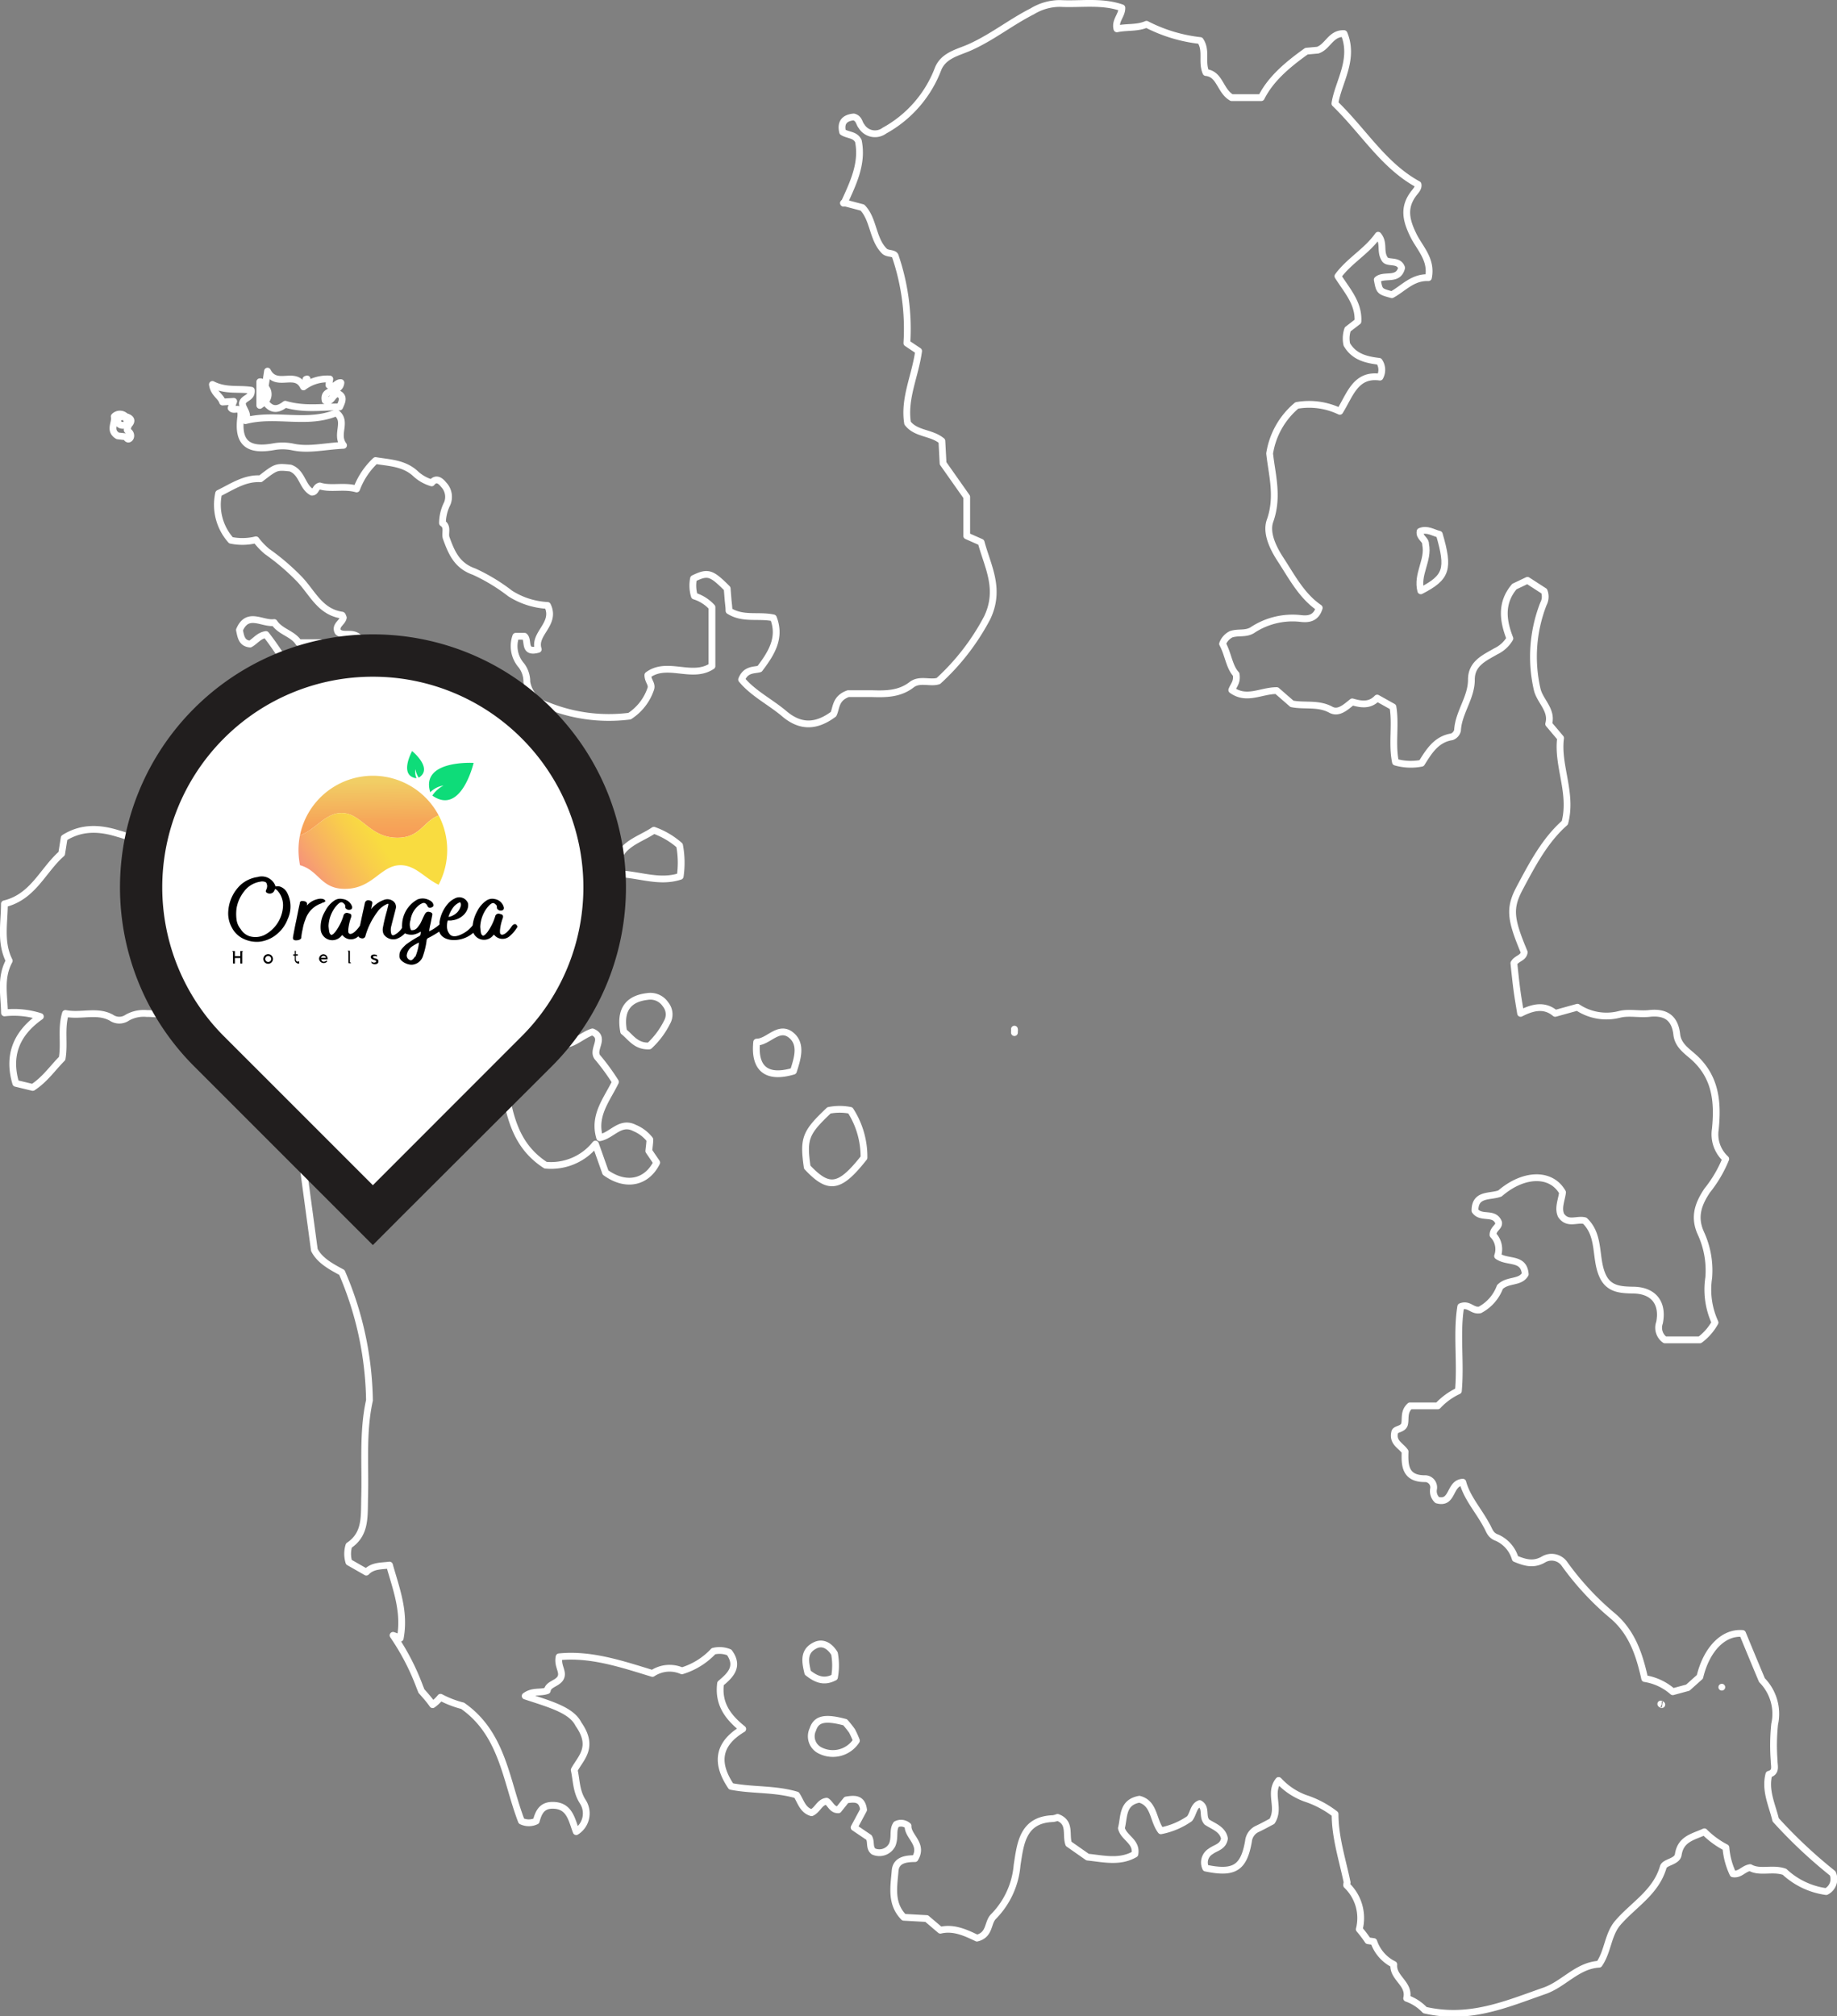 <svg xmlns="http://www.w3.org/2000/svg" xmlns:xlink="http://www.w3.org/1999/xlink" viewBox="0 0 232.99 255.67"><rect x="0" y="0" width="232.99" height="255.67" fill="#808080" stroke="none"/><defs><linearGradient id="Dégradé_sans_nom_2" x1="37.76" y1="105.94" x2="37.76" y2="105.94" gradientUnits="userSpaceOnUse"><stop offset="0" stop-color="#f57095"/><stop offset="0.06" stop-color="#f5778f"/><stop offset="0.49" stop-color="#f7ae65"/><stop offset="0.82" stop-color="#f9cf4a"/><stop offset="1" stop-color="#f9dc40"/></linearGradient><linearGradient id="Dégradé_sans_nom_38" x1="46.86" y1="106.43" x2="46.77" y2="99.12" gradientUnits="userSpaceOnUse"><stop offset="0" stop-color="#f89b56"/><stop offset="0.31" stop-color="#f6a659"/><stop offset="0.85" stop-color="#f2c562"/><stop offset="1" stop-color="#f1ce65"/></linearGradient><linearGradient id="Dégradé_sans_nom_2-2" x1="37.29" y1="115.49" x2="48.86" y2="107.7" xlink:href="#Dégradé_sans_nom_2"/></defs><title>map</title><g id="Calque_2" data-name="Calque 2"><g id="Body_6_Contact_" data-name="Body 6 (Contact)"><g id="Carte"><path d="M107.11,25.7h0Z" fill="none" stroke="#fff" stroke-linecap="round" stroke-linejoin="round" stroke-width="0.86"/><path d="M232.44,237.55a61.35,61.35,0,0,1-7.23-6.79c-.44-1.86-1.39-3.71-.86-5.77,1-.27.66-1.07.67-1.7a25.71,25.71,0,0,1,.06-4.65,6.08,6.08,0,0,0-1.61-5.59c-.84-2-1.67-4-2.46-5.92-2.47-.2-4.58,2.05-5.41,5.5L214.07,214l-1.91.52a7,7,0,0,0-3.56-1.67c-.67-3-1.56-5.75-3.95-7.86a35.76,35.76,0,0,1-6.19-6.63,2,2,0,0,0-2.7-.61c-1.26.73-2.36.4-3.58-.11A4.17,4.17,0,0,0,189.9,195c-.93-.32-1-1-1.37-1.6-1-1.87-2.47-3.46-3-5.45-1.75.09-1.19,2.84-3.25,2.26a1.55,1.55,0,0,1-.47-1.35,1.11,1.11,0,0,0-1-1.36c-2.64.05-2.66-1.74-2.6-3.43-.58-.82-1.65-1.15-1.3-2.52.17-.39,1.09-.3,1.24-1s-.13-1.53.68-2.28h3.53a8.37,8.37,0,0,1,2.61-1.9c.33-3.65-.26-7.27.3-10.69,1.07-.42,1.44.61,2.43.42a5.41,5.41,0,0,0,2.54-2.9c1-1,2.55-.48,3.21-1.63-.17-2.19-2.26-1.39-3.51-2.3a2.58,2.58,0,0,0-.58-2.67c0-.81.81-1,.71-1.58-.57-1.43-2.22-.38-3-1.5,0-2.23,1.95-1.7,3.18-2.19,3-2.59,6.49-2.67,7.93-.13-.13,1-.61,2-.18,2.92.85,1.22,2,.41,3,.67,2.09,2,1.18,4.94,2.38,7.22.79,1.46,2.19,1.55,3.69,1.58,2.63,0,3.91,1.61,3.41,4.13a1.89,1.89,0,0,0,.68,2.18h4.44a6.92,6.92,0,0,0,1.92-2.2,10,10,0,0,1-.8-5.67,11.27,11.27,0,0,0-1-5.66c-.93-2.06-.33-3.71.81-5.41a15.88,15.88,0,0,0,2.35-4,4.23,4.23,0,0,1-1.32-3.78c.32-3.27.12-6.4-2.54-8.94-.89-.85-2.18-1.57-2.35-3.05-.23-2.1-1.4-2.91-3.49-2.68-1.24.14-2.56-.18-3.75.11a6.61,6.61,0,0,1-5.36-.9l-2.82.78c-1.37-1.14-2.84-.79-4.39,0-.2-1.22-.38-2.25-.51-3.29s-.24-2.09-.34-3.07c.35-.63,1.21-.64,1.31-1.39-1.77-4.23-1.93-5.58-.58-8.13,1.6-3,3.2-6.06,5.73-8.29,1-3.77-1-7.23-.54-10.74l-1.51-1.79c.5-1.77-1.12-2.89-1.46-4.4a18.44,18.44,0,0,1,.8-10.84,1.92,1.92,0,0,0,.09-1.6l-2.12-1.37-1.66.79c-1.81,2.14-1.4,4.44-.57,6.58a4.09,4.09,0,0,1-1.78,1.63c-1.41.82-3.11,1.53-3.1,3.59,0,2.32-1.64,4.16-1.76,6.44a1.15,1.15,0,0,1-.72.81c-2,.31-2.93,1.9-3.84,3.35a7.07,7.07,0,0,1-3.31-.14c-.48-2.34.06-4.68-.32-7l-2-1.12c-.95,1-2.06.8-3.16.48-.83.66-1.73,1.53-2.71,1-1.61-.88-3.33-.43-4.94-.75l-1.93-1.68c-2,0-3.81,1.3-5.7-.07.23-.62.72-1,.55-2-.88-.94-1-2.54-1.72-3.86a2.2,2.2,0,0,1,1.1-1.22c.92-.29,1.8,0,2.64-.49A9.22,9.22,0,0,1,165,78.43c.94.11,1.91,0,2.32-1.35-2.26-1.54-3.5-4-5-6.28-.94-1.47-1.76-3.29-1.24-4.76,1.1-3.07.22-5.93-.05-8.54a9.94,9.94,0,0,1,3.45-6.09,9,9,0,0,1,5.45.75c1.32-2.13,2-4.76,5.09-4.34a1.91,1.91,0,0,0-.1-2c-1.58-.19-3.17-.53-4.1-2.14a3.54,3.54,0,0,1,.11-1.92l1.3-1c.12-2.33-1.39-3.91-2.54-5.74,1.47-2,3.66-3.14,5.1-5.19.82,1,.2,2,.82,3,.34.67,1.76,0,2.16,1.13-.43,1.74-2.21.74-3.09,1.51.28,1.47.28,1.47,1.85,1.9,1.46-.79,2.63-2.25,4.64-2.16.48-2.29-1.12-3.76-1.91-5.38-.92-1.88-1.3-3.48,0-5.24.29-.39.69-.75.59-1.21C175.48,21,173,16.71,169.31,13.13c.38-2.64,2.53-5.55,1.16-8.87-1.68-.08-2.05,1.67-3.34,2.1l-1.43.13c-2.59,1.84-4.59,3.62-5.73,5.89h-3.76c-1.5-.87-1.46-3-3.26-3.18-.59-1.37.14-2.8-.72-4.06a19.51,19.51,0,0,1-6.82-2.06c-1.18.52-2.49.31-3.75.58-.27-1.06.65-1.7.63-2.67-2.58-.9-5.23-.41-7.83-.55a6.76,6.76,0,0,0-3.54,1C128.21,2.81,125.84,4.73,123,6c-1.47.66-3.37,1-4.05,2.81a15,15,0,0,1-6.77,7.75,2,2,0,0,1-2.91-.55c-.32-.36-.28-1-1-1.18-1.08.11-1.7.64-1.4,1.91.68.44,1.59.3,2,1.15.57,2.84-.66,5.32-1.79,7.82l2.3.61c1.45,1.49,1.26,4,2.8,5.53.41.37,1.12.19,1.35.57a28.6,28.6,0,0,1,1.49,11.09l1.49,1c-.43,3.18-1.9,6-1.4,9.14,1.08,1.41,3,1.15,4.35,2.27.05.9.1,1.89.15,2.83l3,4.26v4.94l1.83.81c.83,3.1,2.52,5.92.76,9.59a29.28,29.28,0,0,1-6.18,8c-1,.35-2.37-.32-3.39.47-1.51,1.17-3.22,1.2-5,1.14-1.19,0-2.37,0-3.06,0-1.65.6-1.47,1.81-1.86,2.6-2.13,1.58-4.11,1.71-6.17,0-1.8-1.54-4-2.6-5.48-4.39.52-1.34,1.61-1.16,2.28-1.35,1.52-2,2.73-3.95,1.75-6.47-1.87-.41-3.85.24-5.63-.9,0-.45-.08-.94-.12-1.44s-.08-1-.11-1.38c-2-2-2.43-2.17-4.27-1.27a4.57,4.57,0,0,0,.11,2.22A5,5,0,0,1,90.3,77v7.46c-2.52,1.69-5.68-.69-8.13,1.14,0,.79.59,1.13.36,1.77a6.64,6.64,0,0,1-2.68,3.44,20.72,20.72,0,0,1-10.41-1.35,3.72,3.72,0,0,1-2.62-3,3.4,3.4,0,0,0-.69-2.08,3.72,3.72,0,0,1-.71-3.7h1.1c.6.52-.21,2.22,1.75,1.66-.67-2,2.33-3.2,1.17-5.57a9.75,9.75,0,0,1-4.73-1.51,23.32,23.32,0,0,0-4.57-2.77c-2.19-.76-2.87-2.41-3.54-4.25-.23-.62.27-1.42-.48-1.91a5.55,5.55,0,0,1,.6-2.47,2.23,2.23,0,0,0-.46-2.41c-.3-.37-.89-1-1.51-.22A5.16,5.16,0,0,1,52.63,60c-1.45-1.29-3.26-1.31-5-1.6A9.5,9.5,0,0,0,45.23,62c-1.62-.46-3.26.07-4.67-.38-.58.15-.46.78-1,.79-1.25-.67-1.2-2.5-2.73-3.06-1.8-.18-1.8-.18-3.79,1.36-2-.11-3.58,1-5.31,1.85a6.76,6.76,0,0,0,1.56,5.95,7.14,7.14,0,0,0,3.17-.06,9,9,0,0,0,1.41,1.48,28.94,28.94,0,0,1,4.06,3.46c1.69,1.74,2.63,4.2,5.44,4.61.07,0,.11.2.17.32-.11.64-1.12,1-.67,1.82.76.65,1.9-.17,2.79.85-.48,1.59.56,3.15.68,4.86A4.23,4.23,0,0,0,49,87c2.18-1.07,4.81-1.28,6-3.6a4.58,4.58,0,0,1,2.4,0c2.05,3,2.73,7.36,2.07,11.17A4,4,0,0,0,59.5,96c.31,2.08-.35,3.67-2.41,4.51a5.6,5.6,0,0,0-.9.64v5.45c-2.32,0-3.38,2.34-4.92,2.33-3,1.8-3.2,5.16-5.39,7-2.65-1.55-6.54-.82-7.64,1.25,0,.21-.1.52,0,.69,1.34,2,.09,4.49,1.37,6.5a1.82,1.82,0,0,1-.13,1.63c-.68,1-.43,2-.57,3.08-.39,2.77,1.46,5.34.56,8.37a2.11,2.11,0,0,1-2.52,1,5.54,5.54,0,0,1,.52,2.28v1a4.91,4.91,0,0,1-.18,1.33l.48-.11c.7,5.2,1.39,10.29,2.1,15.55.7,1.37,2.16,2.13,3.49,2.85a42.37,42.37,0,0,1,3.5,16.22c-.89,4-.5,8.15-.61,12.22-.07,2.51.2,4.71-2,6.19a3.58,3.58,0,0,0,0,2.11l2.21,1.26c.82-.84,1.81-.75,2.94-.89.84,3,2,5.91,1.36,9.28a7.56,7.56,0,0,0-.91-.37,30,30,0,0,1,3.4,6.56c.07.16.13.33.2.5.5.56,1,1.13,1.42,1.73a5,5,0,0,0,1-.94,12.63,12.63,0,0,0,2.8,1.08c5.11,3.57,5.49,9.49,7.46,14.62a2.14,2.14,0,0,0,1.88,0c.29-1.07.69-2,2.07-2,2.16,0,2.41,1.77,3,3.34a2.73,2.73,0,0,0,.86-3.76c-.87-1.33-.81-2.7-1.11-4.06.85-1.57,2.58-2.9.53-5.82-.9-1.82-3.76-2.56-6.75-3.56,1-.72,1.9-.35,2.8-.68.12-.8,1.13-.86,1.61-1.49.59-.83-.37-1.53-.11-2.8,4-.4,7.83.88,11.84,2.11a3.91,3.91,0,0,1,3.74-.33,9.11,9.11,0,0,0,4-2.49,3.21,3.21,0,0,1,2,.15c1.36,1.87,0,3-1.1,3.94-.32,2.53.86,4.21,2.81,5.77-3.35,2-3.34,4.51-1.48,7.28,2.73.54,5.55.27,8.31,1.09.52.78.76,1.92,1.9,2.25.78-.35,1-1.35,1.91-1.46.52.34.69,1.12,1.5,1.09l1-1.25c1.08-.18,2-.22,2.19,1.25l-1.2,2.24,1.88,1.27c.33.56,0,1.3.58,1.77a1.82,1.82,0,0,0,2.38-.86c.4-1,0-1.84.51-2.58a1.33,1.33,0,0,1,1.49.2c-.06,1.36,2,2.28.88,4.15-1.09,0-2.41.14-2.52,1.54-.16,2-.61,4.16,1.1,5.9l2.9.16,1.74,1.48c1.73-.42,3.32.38,4.64,1,1.71-.43,1.3-2,2.13-2.77A10.52,10.52,0,0,0,129,236.5c.42-2.66.67-5.75,4.53-5.89a2.22,2.22,0,0,0,.6-.16c1.73.65,1,2.19,1.41,3.36l2.4,1.68c2,.2,4.07.74,6-.38.29-1.61-1.42-2.06-1.71-3.29.37-1.43.07-3.27,2.28-3.67,1.93.51,1.7,2.66,2.73,4a9.57,9.57,0,0,0,3.64-1.54c.51-.68.48-1.58,1.27-1.91.93.54.27,1.6.92,2.34.78.53,2,.88,2.23,2.09-.17,1.07-1.11,1.15-1.73,1.62a1.65,1.65,0,0,0-.65,2.13c3.62.76,4.84,0,5.43-3.42a1.94,1.94,0,0,1,1.16-1.57c.72-.34,1.43-.74,1.82-.94,1.1-1.74-.45-3.54.84-5.18a8.64,8.64,0,0,0,3.38,2.26,12.42,12.42,0,0,1,3.78,2c0,3,.94,5.8,1.53,8.68a.89.89,0,0,0-.06.35,5.75,5.75,0,0,1,1.6,5.58,15.77,15.77,0,0,1,1.1,1.45l.74.11a5,5,0,0,0,2.54,2.9c-.17,1.72,2.07,2.43,1.63,4.29a5.82,5.82,0,0,1,2.31,1.5c5.67,1.31,10.36-.77,15.15-2.44,2.47-.85,4.16-3.22,6.95-3.38,1.12-1.61,1.1-3.74,2.35-5.22,2-2.33,4.84-3.87,5.78-7.09.19-.67,1.77-.65,1.91-1.6.31-2,1.89-2.23,3.31-2.88a10.84,10.84,0,0,0,2.73,2,9.49,9.49,0,0,0,.89,3.33c.92.15,1.31-.65,2.18-.79,1.25.71,2.82,0,4.36.53a9.66,9.66,0,0,0,5.29,2.51A1.77,1.77,0,0,0,232.44,237.55ZM76.8,148.68c-.42-1.18-.79-2.24-1.28-3.61a7.19,7.19,0,0,1-6.33,2.68c-4.13-2.67-4.61-6.83-5.39-10.87-.31-1.6,1-2.18,1.79-3.07,1.33-1.51,2.57-3,5.06-1.62,1.58.88,3-.89,4.49-1.34,1.79.77-.23,2.3.7,3.29a28.08,28.08,0,0,1,2.22,3.05c-1.09,2.25-2.85,4.26-2,7.08,1.57-.29,2.6-2.17,4.42-1.24a4.82,4.82,0,0,1,1.94,1.47c0,.43-.08.92-.13,1.45l1,1.47C82,150,79.35,150.53,76.8,148.68Zm7.8-19.05a10.36,10.36,0,0,1-2.25,3c-1.68.09-2.35-1.11-3.25-1.82-.5-2.68.51-4.16,3-4.45a2.31,2.31,0,0,1,2.31,1A2,2,0,0,1,84.6,129.63Zm1.67-18.51c-2.73.9-5.28-.3-8.1-.33-.23-3.63,2.73-4.13,4.76-5.51a10,10,0,0,1,3.26,1.92A11.85,11.85,0,0,1,86.27,111.12Zm14.36,24.71c-3.39,1-5-.32-4.66-3.69,1.51,0,2.81-2.22,4.43-.83C101.73,132.46,101.13,134.26,100.63,135.83Zm2.68,72.85c1-.55,1.92,0,2.53,1a8.38,8.38,0,0,1,0,3c-1.36.72-2.37.23-3.39-.57C102.15,210.82,101.83,209.45,103.31,208.68Zm.78,13.32a2,2,0,0,1-1-2.69c.44-1.37,1.55-1.6,4.1-.92a13.4,13.4,0,0,1,.87,1.09,12.06,12.06,0,0,1,.56,1.24A3.55,3.55,0,0,1,104.09,222Zm-1.71-74c-.52-3.64-.24-4.36,2.76-7.2a6.87,6.87,0,0,1,2.71,0,10.83,10.83,0,0,1,1.73,6C106.5,150.7,105.13,150.93,102.38,148Z" fill="none" stroke="#fff" stroke-linecap="round" stroke-linejoin="round" stroke-width="0.86"/><path d="M128.66,130.78a.75.75,0,0,1,0,.16.75.75,0,0,0,0-.16.58.58,0,0,0,0-.28A.58.58,0,0,1,128.66,130.78Z" fill="none" stroke="#fff" stroke-linecap="round" stroke-linejoin="round" stroke-width="0.86"/><path d="M210.77,216.15h0c-.05,0-.1-.09-.13-.08S210.72,216.12,210.77,216.15Z" fill="none" stroke="#fff" stroke-linecap="round" stroke-linejoin="round" stroke-width="0.86"/><path d="M218.38,213.94h0Z" fill="none" stroke="#fff" stroke-linecap="round" stroke-linejoin="round" stroke-width="0.86"/><path d="M21.38,128.23c.32-1.24-.06-2.68,1.23-4a11.55,11.55,0,0,0,4-3.18c2.1.26,2.44-1.36,2.73-2.83,1.38-.6,2.93.28,4.07-.87a5,5,0,0,0-.85-4.65c-1.09-3.06-1-5.72-2.21-8-.55-.24-1.06-.51-1.71-.05-.41.57-.58,1.45-1.28,1.92-2.05,1.35-4.57.8-6.76,1.63a1.19,1.19,0,0,1-.87-.29A15.15,15.15,0,0,0,15,105.71c-2.45-.77-4.7-.82-6.86.54l-.32,2c-2.4,2.1-3.6,5.47-7.26,6.36,0,2.4-.57,4.87.61,7.22C0,124,.53,126.15.57,128.44a10.9,10.9,0,0,1,4.55.46C1.92,131.15,1,134,2,137.37l2.15.52c1.55-1,2.56-2.5,3.73-3.67.33-1.92-.16-3.76.42-5.71,2,.4,4-.47,5.83.54a1.77,1.77,0,0,0,2,0,4.23,4.23,0,0,1,2.52-.53C19.51,128.49,20.48,128.79,21.38,128.23Z" fill="none" stroke="#fff" stroke-linecap="round" stroke-linejoin="round" stroke-width="0.86"/><path d="M29.64,50.89l-.33.85c.33.43.92-.18,1.23.49a3.52,3.52,0,0,1,0,.62c-.44,3.22.82,4.38,4.09,3.81a6.37,6.37,0,0,1,2.42,0c2.07.47,4-.07,6.52-.19-1.08-1.44.55-3-.92-4.13-3.69,1.55-7.63,0-11.52,1,.5-.89-.38-1.5-.39-2.21.17-.74,1.22-.61,1.14-1.64-1.57-.26-3.26.14-4.94-.74.15,1.15,1.05,1.47,1.29,2.23Z" fill="none" stroke="#fff" stroke-linecap="round" stroke-linejoin="round" stroke-width="0.86"/><path d="M33.73,80.46c2,2.53,3.38,5.38,5.9,7.71A6.58,6.58,0,0,1,41,85.49c0-1.38.21-2.72-.35-4H37.87c-.75-1.17-2.29-1.34-3.09-2.55-1.53.21-3.38-1.47-4.41.95.18.83.27,1.68,1.35,1.78C32.39,81.3,32.82,80.6,33.73,80.46Z" fill="none" stroke="#fff" stroke-linecap="round" stroke-linejoin="round" stroke-width="0.86"/><path d="M33.63,49.06Z" fill="none" stroke="#fff" stroke-linecap="round" stroke-linejoin="round" stroke-width="0.86"/><path d="M33.63,50.93c.92,1.38,1.9.83,2.55.33,2.48.73,4.72.32,6.9.34.35-.74.57-1.31-.17-1.68-.76,0-.82,1.24-1.67.87-.33-1.63,1.89-.87,2-2.27-.59-.06-.91.86-1.52.32,0-.24.07-.51.11-.78a5,5,0,0,0-3.34,1c-1-2.16-3.44.23-4.56-2-.14.91-.22,1.46-.3,2A1.33,1.33,0,0,1,33.63,50.93Z" fill="none" stroke="#fff" stroke-linecap="round" stroke-linejoin="round" stroke-width="0.86"/><path d="M180.11,67.38c-.14.79.74,1,.7,1.65.43,2-1.16,3.78-.61,5.89,3.31-1.71,3.63-2.75,2.35-7.17C181.77,67.56,181,67,180.11,67.38Z" fill="none" stroke="#fff" stroke-linecap="round" stroke-linejoin="round" stroke-width="0.86"/><path d="M14.93,55.27l1.07.12c.09.28.3.39.48.18s.14-.64-.19-.86a1.46,1.46,0,0,0-.16-.19l.15-.59h0c.6-.6.33-.93-.35-1.12a1,1,0,0,0-1.44,0C14.68,53.6,13.77,54.57,14.93,55.27Zm1-2.44.33,1.06h0c-.47,0-1,.24-1.32-.34C14.86,52.79,15.41,52.85,15.9,52.83Z" fill="none" stroke="#fff" stroke-linecap="round" stroke-linejoin="round" stroke-width="0.86"/><path d="M33.61,50.93v0l0,0h0Z" fill="none" stroke="#fff" stroke-linecap="round" stroke-linejoin="round" stroke-width="0.86"/><path d="M33.62,49.05c-.35-.08-.21-.71-.67-.64v3c.3-.22.49-.35.66-.49C33.62,50.31,33.62,49.68,33.62,49.05Z" fill="none" stroke="#fff" stroke-linecap="round" stroke-linejoin="round" stroke-width="0.86"/><polygon points="38.95 48.05 38.8 48.1 38.94 48.19 38.95 48.05" fill="none" stroke="#fff" stroke-linecap="round" stroke-linejoin="round" stroke-width="0.86"/><path d="M107.11,25.7v0l0,0Z" fill="none" stroke="#fff" stroke-linecap="round" stroke-linejoin="round" stroke-width="0.86"/><path d="M107.06,25.71h0C106.9,25.82,107,25.78,107.06,25.71Z" fill="none" stroke="#fff" stroke-linecap="round" stroke-linejoin="round" stroke-width="0.86"/><path d="M107,25.73l.09,0h0Z" fill="none" stroke="#fff" stroke-linecap="round" stroke-linejoin="round" stroke-width="0.86"/><path d="M107,25.73Z" fill="none" stroke="#fff" stroke-linecap="round" stroke-linejoin="round" stroke-width="0.86"/><path d="M26.5,133.3a29.4,29.4,0,1,1,41.57,0L47.29,154.08Z" fill="#fff"/><path d="M47.29,85.81a26.63,26.63,0,0,1,18.88,7.82h0a26.71,26.71,0,0,1,0,37.77L47.29,150.29,28.4,131.4a26.71,26.71,0,0,1,0-37.77h0a26.65,26.65,0,0,1,18.89-7.82m0-5.37A32.08,32.08,0,0,0,24.61,135.2l18.88,18.88,3.8,3.8,3.79-3.8L70,135.2A32.08,32.08,0,0,0,47.29,80.44Z" fill="#211e1e"/><path d="M60.07,96.74s-1.57,6.73-5.24,4.14a3.93,3.93,0,0,1,1.42-1.27,3,3,0,0,0-1.68.85C53.3,96.33,60.07,96.74,60.07,96.74Z" fill="#0edc79"/><path d="M53.11,98.61a2.42,2.42,0,0,1-.41-1.08,1.92,1.92,0,0,0,.13,1.16c-2.31-.31-.56-3.45-.56-3.45S55,97.45,53.11,98.61Z" fill="#0edc79"/><line x1="37.76" y1="105.94" x2="37.76" y2="105.94" fill="url(#Dégradé_sans_nom_2)"/><path d="M55.64,103.4c-2,.8-2.37,2.83-5.24,2.83-3.56,0-4.54-3.14-7.08-3.14-2.07,0-3.22,2.07-5.28,2.85a9.44,9.44,0,0,1,17.6-2.54Z" fill="url(#Dégradé_sans_nom_38)"/><path d="M56.72,107.79a9.46,9.46,0,0,1-1.09,4.4c-1.78-.85-2.92-2.48-4.83-2.48-2.54,0-3.49,3-7.06,3-3.07,0-3.27-2.33-5.69-3a10.08,10.08,0,0,1-.19-1.92,9.44,9.44,0,0,1,.18-1.85c2.06-.78,3.21-2.85,5.28-2.85,2.54,0,3.52,3.14,7.08,3.14,2.87,0,3.24-2,5.24-2.83A9.41,9.41,0,0,1,56.72,107.79Z" fill="url(#Dégradé_sans_nom_2-2)"/><path d="M30.8,120.65l-.08.06v1.41a.05.05,0,0,1-.06.06h-.12a.06.06,0,0,1-.06-.06v-.64h-.69v.64a.05.05,0,0,1-.06.06h-.12a.06.06,0,0,1-.06-.06v-1.41l-.08-.06v-.05a0,0,0,0,1,.05,0h.21s.06,0,.06,0v.64h.69v-.64a.06.06,0,0,1,.06,0h.21a0,0,0,0,1,.05,0Z"/><path d="M33.4,121.6a.61.61,0,1,1,.61.61A.61.61,0,0,1,33.4,121.6Zm1,0a.38.38,0,1,0-.76,0,.38.38,0,0,0,.76,0Z"/><path d="M37.94,122v.12a.06.06,0,0,1,0,.06h-.1a.48.48,0,0,1-.45-.52v-.47h-.2a0,0,0,0,1,0,0v-.12s0-.06,0-.06h.2v-.38a.06.06,0,0,1,0-.06h.13a.06.06,0,0,1,0,.06V121h.25s0,0,0,.06v.12a0,0,0,0,1,0,0h-.25v.45c0,.19.1.31.23.31h.07A.05.05,0,0,1,37.94,122Z"/><path d="M40.47,121.6A.58.58,0,0,1,41,121a.54.54,0,0,1,.54.49.86.86,0,0,1,0,.16s0,0,0,0h-.8a.34.34,0,0,0,.32.3.45.45,0,0,0,.31-.13l.05,0,0,0,.08.09a.06.06,0,0,1,0,0s0,0,0,0a.58.58,0,0,1-.47.21A.59.59,0,0,1,40.47,121.6Zm.87-.15a.32.32,0,0,0-.32-.24.34.34,0,0,0-.3.24Z"/><path d="M44.52,122.08v0a.06.06,0,0,1-.06.06h-.21a.06.06,0,0,1-.06-.06v-1.41l-.08-.06v-.05a0,0,0,0,1,0,0h.21s.06,0,.06,0V122Z"/><path d="M47.12,122.11a.09.09,0,0,1,0-.06v-.18h0a0,0,0,0,1,0,0h0l.07.12a.71.71,0,0,0,.23.07c.18,0,.28-.07.28-.16s-.15-.14-.28-.18-.39-.15-.39-.36.17-.33.43-.33a.75.75,0,0,1,.35.09.07.07,0,0,1,0,.06v.17s0,0,0,0h0l-.08-.11h0a.55.55,0,0,0-.24,0c-.1,0-.16,0-.16.11s.07.11.25.17.42.1.42.38-.21.37-.51.37A.67.67,0,0,1,47.12,122.11Z"/><path d="M35.47,112.41a1.44,1.44,0,0,0-.54,0s0-.05,0-.07a1.84,1.84,0,0,0-2.26-1.13,4.09,4.09,0,0,0-2.09.94,5,5,0,0,0-1.62,3.3,3.71,3.71,0,0,0,.43,2.14,3.18,3.18,0,0,0,1.46,1.44,3.91,3.91,0,0,0,2,.39,4.17,4.17,0,0,0,2.31-1,4.52,4.52,0,0,0,1.33-1.88,3.77,3.77,0,0,0-.11-3.41A1.61,1.61,0,0,0,35.47,112.41Zm.42,2.58a4.37,4.37,0,0,1-2.33,3.56,2.62,2.62,0,0,1-1.93.16,2.1,2.1,0,0,1-1.12-.92A2.31,2.31,0,0,1,30,116.6a5.61,5.61,0,0,1,0-1.41,4.65,4.65,0,0,1,.92-2.1,3.16,3.16,0,0,1,2.1-1.29,1,1,0,0,1,.7.08c.06.05.11.15.16.39a1,1,0,0,1-.11.54c-.11.25-.07.34.2.46a.68.68,0,0,0,.68-.12.89.89,0,0,0,.22-.43,1.93,1.93,0,0,1,.24.13A2.76,2.76,0,0,1,35.89,115Z"/><path d="M40.78,114.49c.21,0,.47-.14.48-.22s-.08-.19-.28-.27a1.31,1.31,0,0,0-.64,0,2.51,2.51,0,0,0-1.41.82l0,0a.25.25,0,0,0,0-.08v0c.06-.28-.08-.43-.44-.48h0c-.5-.08-.45.24-.48.36-.17.72-.3,1.47-.45,2.16s-.26,1.28-.38,1.94c-.07.36,0,.5.34.52h0c.35,0,.67-.11.69-.34a6.87,6.87,0,0,1,.18-1.08,5.5,5.5,0,0,1,.34-1.21,3.21,3.21,0,0,1,2.1-2.08Z"/><path d="M65.49,117.26h0c-.14-.15-.4-.08-.59.21a4,4,0,0,1-.55.67c-.18.2-.55.45-.76.37s-.17-.3-.18-.51a6.15,6.15,0,0,1,.37-1.61c.06-.31,0-.42-.37-.5a.44.44,0,0,0-.61.33,6.66,6.66,0,0,1-1,2c-.19.22-.29.35-.46.41s-.09,0-.23-.1-.16-.59-.2-1a4.26,4.26,0,0,1,.91-2.47c.54-.63.76-.69,1.11-.31.12.12.08.28.1.41s.25.34.52.31.36-.14.36-.37A1.42,1.42,0,0,0,62.73,114h0a1.31,1.31,0,0,0-1,.17,3.51,3.51,0,0,0-1.19,1.35,4.74,4.74,0,0,0-.59,1.82h0a3.81,3.81,0,0,1-1.33,1.09c-.74.38-1.31.4-1.61,0a1.5,1.5,0,0,1-.32-1,2.32,2.32,0,0,1,.08-.66c0-.1.31,0,.59-.07,1.22-.13,2.18-1.2,2-2.16a1.18,1.18,0,0,0-1.66-.62,2.86,2.86,0,0,0-.78.55,4.6,4.6,0,0,0-1.17,2.4,1.56,1.56,0,0,0,0,.35h0a5.28,5.28,0,0,1-1.31.87s0,0,0,0c0-.24.1-.68.15-.89s.19-.93.23-1.14,0-.34-.35-.42a.46.46,0,0,0-.55.22c-.23.36-.52,1.18-.74,1.44-.28.42-.49.6-.78.64s-.27,0-.33-.15a1.69,1.69,0,0,1,0-1.13,2.89,2.89,0,0,1,1.24-2c.43-.24.57-.22.82.06l.11.21a.33.33,0,0,0,.41.16c.23-.07.32-.15.32-.28,0-.33-.26-.58-.71-.75a1.74,1.74,0,0,0-1.32,0A3.78,3.78,0,0,0,51,117.22a3.08,3.08,0,0,0,0,.43,2.52,2.52,0,0,1-1,.91c-.22.09-.31,0-.37-.14a1.85,1.85,0,0,1,0-1c.19-.78.4-1.52.58-2.27a.9.9,0,0,0-.4-.92,1.21,1.21,0,0,0-1.12-.12,3.71,3.71,0,0,0-1.24.76,3.52,3.52,0,0,0-.38.42l.13-.63c.07-.29,0-.41-.36-.49h0a.44.44,0,0,0-.57.37c-.15.71-.32,1.43-.46,2.12l-.15.71,0,0a4,4,0,0,1-.55.67c-.18.2-.55.45-.76.37s-.17-.3-.18-.51a6.15,6.15,0,0,1,.37-1.61c.06-.31,0-.42-.37-.5a.44.44,0,0,0-.61.33,6.66,6.66,0,0,1-1,2c-.19.22-.29.35-.46.41s-.09,0-.22-.1-.17-.59-.21-1a4.26,4.26,0,0,1,.91-2.47c.54-.63.76-.69,1.11-.31.12.12.09.28.1.41s.25.34.52.31.36-.14.36-.37A1.42,1.42,0,0,0,43.44,114h0a1.31,1.31,0,0,0-1,.17,3.51,3.51,0,0,0-1.19,1.35,3.85,3.85,0,0,0-.56,2.48,1.48,1.48,0,0,0,2.61.67h0l.12-.11a1.34,1.34,0,0,0,2,.19l0-.05a.54.54,0,0,0,.4.27h0a.4.4,0,0,0,.54-.33,9.29,9.29,0,0,1,1.5-3,2.86,2.86,0,0,1,1.22-1c.18-.08.22-.06.15.22s-.11.42-.15.61a21.3,21.3,0,0,0-.53,2.24,1.38,1.38,0,0,0,.11.75,1.47,1.47,0,0,0,1.62.6,2.75,2.75,0,0,0,1.08-.71,1.9,1.9,0,0,0,1.14.15,2.71,2.71,0,0,0,.87-.37c0,.24,0,.47-.2.58a13.47,13.47,0,0,0-1.7,1.08c-.4.39-.81.76-.81,1.32a1.32,1.32,0,0,0,0,.2c0,.56,1.09,1.14,1.76,1a1.58,1.58,0,0,0,1.24-1.13,9.65,9.65,0,0,0,.44-1.85.43.43,0,0,1,.3-.43,13.68,13.68,0,0,0,1.31-.77c.24.84,1.33,1.26,2.6,1a3.72,3.72,0,0,0,1.72-.85,1.48,1.48,0,0,0,2.51.34h0l.11-.11a1.36,1.36,0,0,0,2,.19,4.29,4.29,0,0,0,.9-1.05C65.67,117.56,65.65,117.46,65.49,117.26Zm-8.61-1a3.87,3.87,0,0,1,.57-1.15,2,2,0,0,1,.62-.57c.21-.12.24-.13.33-.08a.63.63,0,0,1,.06.34,1.89,1.89,0,0,1-.44.86,2.18,2.18,0,0,1-1,.59c-.09,0-.13,0-.13,0S56.88,116.34,56.88,116.31Zm-4.22,5a2.6,2.6,0,0,1-.2.28c-.23.24-.31.26-.47.2a.64.64,0,0,1-.41-.58,1.65,1.65,0,0,1,.78-1.21,6,6,0,0,1,.78-.43A6.18,6.18,0,0,1,52.66,121.36Z"/></g></g></g></svg>
